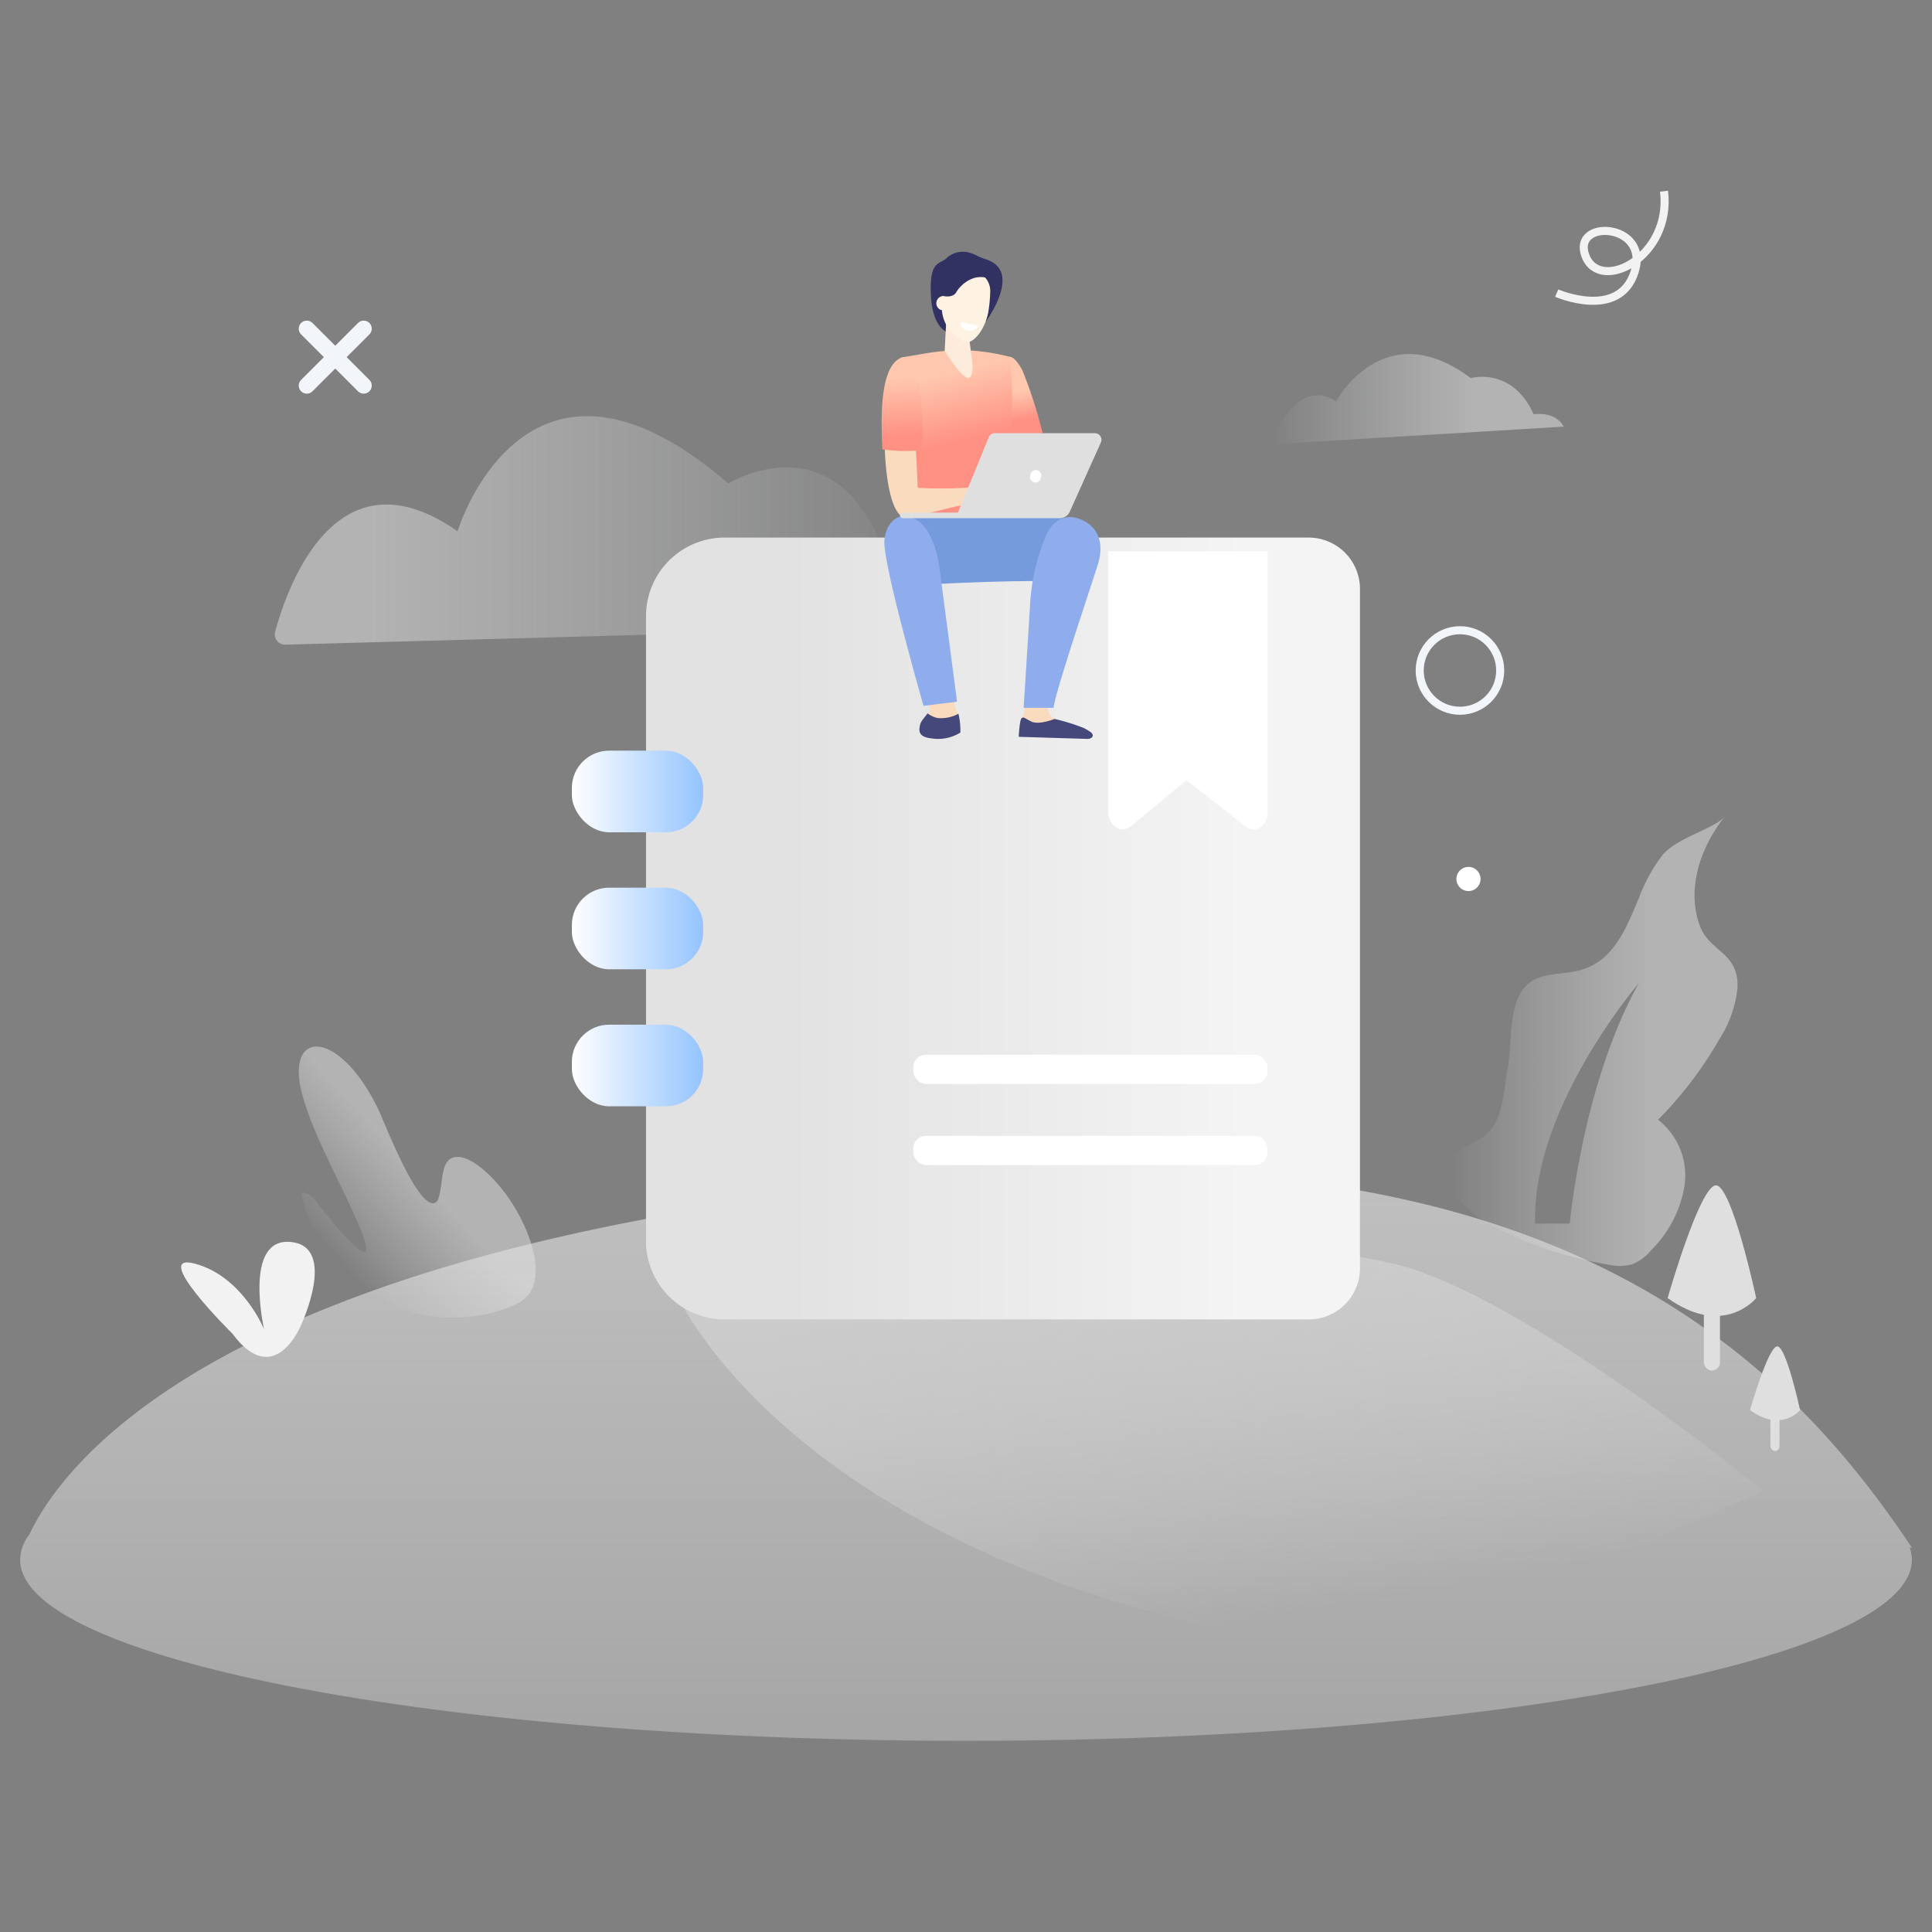 <svg viewBox="0 0 240 240" xmlns:xlink="http://www.w3.org/1999/xlink" xmlns="http://www.w3.org/2000/svg"><rect x="0" y="0" width="240" height="240" fill="#808080" stroke="none"/><defs><style>.fb3f9948-8dcb-4157-a9c3-6bf4f77434bd{fill:url(#bb5a7a89-2cef-4f6a-a1a5-86a6dcbfdf25);}.a05732d7-4401-49f9-a1fe-cc18537f8461{fill:url(#a78ed4e0-7c14-4b7e-a64e-f60f6df61801);}.aa6d9edb-3aab-4b82-83b6-edae63501131{fill:url(#e2229bb8-2827-4679-9250-d04e8a26ca7a);}.f374abe8-85b5-4ce1-b2bd-f8c0cdd2e34a{fill:url(#b09499d3-7153-4f05-81b8-8675bdf8a49f);}.f130fe4b-668b-474a-8ecd-865688c5548e{fill:url(#bd68ad01-37b2-4cde-9193-ce1fba9b65c6);}.ff543e00-2010-4beb-bc69-8e088de89902{fill:url(#a3b434a4-6b04-4d4b-859a-af8857df6da3);}.bdcca4cf-2183-4935-95e1-4669cbf364bf,.fa0256a4-a1b8-4555-9872-bad23354f44f,.fa0a5664-7930-4808-9ba1-5ce15c810ab1{fill:none;}.fa0256a4-a1b8-4555-9872-bad23354f44f,.fa0a5664-7930-4808-9ba1-5ce15c810ab1{stroke:#f2f6fa;}.bdcca4cf-2183-4935-95e1-4669cbf364bf,.fa0a5664-7930-4808-9ba1-5ce15c810ab1{stroke-miterlimit:10;}.fa0256a4-a1b8-4555-9872-bad23354f44f{stroke-linecap:round;stroke-linejoin:round;stroke-width:2px;}.acd8d692-4af8-4857-809b-311114bece50{fill:#f2f2f2;}.b4a80018-1b1c-4f96-bb63-34bb00dcf1e5{fill:#dfdfdf;}.bdcca4cf-2183-4935-95e1-4669cbf364bf{stroke:#f2f2f2;}.ace7d9ca-b1c0-4b8d-82df-b2bf6f3267b8{fill:url(#a17b8c84-694c-4caf-854d-d3186a3be0af);}.eeeb03ed-e207-4f7a-ae26-1666187d3812{fill:#fff;}.bee64fd4-9114-4499-8748-4d016ffe6e71{fill:url(#ba86937e-9732-480c-b9a9-1aedc319c3a4);}.a4e06643-45dc-4d23-bbe8-3f009a718119{fill:url(#a6251c11-23be-499c-b7e6-c874cc3955d0);}.e0d6cd01-ef26-474b-aefe-c885df5f8568{fill:url(#e105b1a3-2e76-4bd9-add0-b320bd904ded);}.b247977f-3eef-45cb-a21d-05708bd0d112{fill:url(#ad81a586-054a-4594-b83c-6d2aa7a3dd1d);}.f814184e-0dec-4e84-826d-3b5c48b92ae0{fill:url(#aaca5b7a-bdeb-4176-9e25-dfa743893005);}.e3923764-bf7f-4a96-a791-4e49c0353d49{fill:#fbdbbe;}.a2d109d8-76a8-436b-9ab0-8a3eaab63815{fill:#769bdd;}.eab86080-5eea-4ee3-9d6e-6ded1ce0e756{fill:#45487a;}.af9fb8c6-b32e-4b01-ad4f-78d9e2d72839{fill:#8faded;}.ad4a1dc6-a266-4c59-9493-d8923d428c2a{fill:url(#bad59212-3e17-4fe2-81dd-52d2707d9105);}.be478571-23da-48b5-96f3-fb6eed5ed741{fill:#313162;}.fe30905b-85d8-438b-959c-8ffc935e1736{fill:#fdecdb;}.b0838491-7442-40d7-9d5f-5a773d066f1b{fill:#fef2e3;}</style><linearGradient gradientUnits="userSpaceOnUse" gradientTransform="translate(58.74 -431.15) rotate(-42.67)" y2="419.4" x2="-389.69" y1="419.4" x1="-410.63" id="bb5a7a89-2cef-4f6a-a1a5-86a6dcbfdf25"><stop stop-opacity="0" stop-color="#f2f6fa" offset="0"></stop><stop stop-opacity="0.5" stop-color="#e6e6e6" offset="0.7"></stop></linearGradient><linearGradient xlink:href="#bb5a7a89-2cef-4f6a-a1a5-86a6dcbfdf25" gradientTransform="matrix(1, 0, 0, 1, 0, 0)" y2="129.33" x2="215.85" y1="129.33" x1="180.02" id="a78ed4e0-7c14-4b7e-a64e-f60f6df61801"></linearGradient><linearGradient gradientUnits="userSpaceOnUse" y2="63.79" x2="120" y1="298.79" x1="120" id="e2229bb8-2827-4679-9250-d04e8a26ca7a"><stop stop-opacity="0" stop-color="#f4f4f4" offset="0"></stop><stop stop-opacity="0.7" stop-color="#dfdfdf" offset="0.69"></stop></linearGradient><linearGradient gradientUnits="userSpaceOnUse" y2="127.39" x2="143.5" y1="219.61" x1="159.52" id="b09499d3-7153-4f05-81b8-8675bdf8a49f"><stop stop-opacity="0" stop-color="#dfdfdf" offset="0.2"></stop><stop stop-color="#ccc" offset="0.83"></stop></linearGradient><linearGradient gradientUnits="userSpaceOnUse" y2="65.89" x2="116.35" y1="65.89" x1="34.13" id="bd68ad01-37b2-4cde-9193-ce1fba9b65c6"><stop stop-opacity="0.5" stop-color="#e6e6e6" offset="0.14"></stop><stop stop-opacity="0" stop-color="#f2f6fa" offset="1"></stop></linearGradient><linearGradient xlink:href="#bb5a7a89-2cef-4f6a-a1a5-86a6dcbfdf25" gradientTransform="matrix(1, 0, 0, 1, 0, 0)" y2="49.58" x2="194.26" y1="49.58" x1="157.75" id="a3b434a4-6b04-4d4b-859a-af8857df6da3"></linearGradient><linearGradient gradientUnits="userSpaceOnUse" y2="115.34" x2="168.96" y1="115.34" x1="80.27" id="a17b8c84-694c-4caf-854d-d3186a3be0af"><stop stop-color="#e2e2e2" offset="0.2"></stop><stop stop-color="#f4f4f4" offset="0.84"></stop></linearGradient><linearGradient gradientUnits="userSpaceOnUse" y2="98.32" x2="87.35" y1="98.32" x1="71.04" id="ba86937e-9732-480c-b9a9-1aedc319c3a4"><stop stop-color="#fff" offset="0"></stop><stop stop-color="#94c4ff" offset="1"></stop></linearGradient><linearGradient xlink:href="#ba86937e-9732-480c-b9a9-1aedc319c3a4" y2="115.34" x2="87.35" y1="115.34" x1="71.04" id="a6251c11-23be-499c-b7e6-c874cc3955d0"></linearGradient><linearGradient xlink:href="#ba86937e-9732-480c-b9a9-1aedc319c3a4" y2="132.36" x2="87.35" y1="132.36" x1="71.04" id="e105b1a3-2e76-4bd9-add0-b320bd904ded"></linearGradient><linearGradient gradientUnits="userSpaceOnUse" y2="47.63" x2="126.05" y1="53.52" x1="126.94" id="ad81a586-054a-4594-b83c-6d2aa7a3dd1d"><stop stop-color="#ff9084" offset="0.21"></stop><stop stop-color="#ffc8ae" offset="0.83"></stop></linearGradient><linearGradient xlink:href="#ad81a586-054a-4594-b83c-6d2aa7a3dd1d" y2="44.34" x2="115.83" y1="57.96" x1="119.17" id="aaca5b7a-bdeb-4176-9e25-dfa743893005"></linearGradient><linearGradient xlink:href="#ad81a586-054a-4594-b83c-6d2aa7a3dd1d" y2="45.01" x2="111.55" y1="56.67" x1="112.27" id="bad59212-3e17-4fe2-81dd-52d2707d9105"></linearGradient></defs><title>缺省页2号博学堂后台</title><g id="aa5a12c2-6ace-4f3c-8685-453e6fc1204b"><path d="M47.44,161.24c-4.32-2.87-9.81-8.87-9.94-13.13a2.53,2.53,0,0,1,1.72,1.08s9.67,12.69,5,2.2c-2.2-5-5-9.9-6.49-14.76C35,127.75,42,127.47,47,137.81c.66,1.36,4.74,12.13,6.94,11.65a.78.78,0,0,0,.52-.6c.66-1.86.13-5,2.26-5.14,1.87-.1,4.44,2.35,6.12,4.62,3.38,4.6,5.42,11.35,1.75,13.4s-11.43,3.28-17.07-.47Z" class="fb3f9948-8dcb-4157-a9c3-6bf4f77434bd"></path><path d="M203.58,122.14S190.26,137.63,190.7,152H195S196.56,134.68,203.58,122.14Zm10.68-20.71c-2.95,3.7-4.84,8.94-3.08,13.63,1.23,3.23,4.91,3.26,4.65,7.75a14.54,14.54,0,0,1-2.25,6.29,48,48,0,0,1-7.61,10,8.78,8.78,0,0,1,3.3,8.12,14.62,14.62,0,0,1-4.17,8.1,5.93,5.93,0,0,1-2.47,1.78,6.53,6.53,0,0,1-2.85,0,49.81,49.81,0,0,1-13.26-4.23c-2.62-1.25-5.3-3-6.19-5.66-1-3.12.61-4.11,2.38-5.08l.45-.25a6.09,6.09,0,0,0,2.36-1.95c1.29-2.12,1.33-5,1.79-7.33.67-3.49-.32-9.85,4.05-11.22,1.7-.53,3.54-.41,5.23-.95,3.68-1.17,5.21-4.62,6.68-8.11l.27-.64a20.89,20.89,0,0,1,3-5.49C208.43,104,213,102.94,214.26,101.43Z" class="a05732d7-4401-49f9-a1fe-cc18537f8461"></path><path d="M237.5,192.25c-16-24-44.43-51.95-117.5-46-91.26,7.44-111.92,35-116.35,44.36a5.34,5.34,0,0,0-1.15,3.14c0,12.43,52.61,22.5,117.5,22.5s117.5-10.07,117.5-22.5a4.66,4.66,0,0,0-.27-1.5Z" class="aa6d9edb-3aab-4b82-83b6-edae63501131"></path><path d="M83.69,160.06s15.39,37.17,88.38,45.74l47-20.59S189.46,161,173.41,157.06C145.75,150.26,83.69,160.06,83.69,160.06Z" class="f374abe8-85b5-4ce1-b2bd-f8c0cdd2e34a"></path><path d="M34.18,78.48c1.55-5.72,7.66-23,22.66-12.48,0,0,8.39-27.76,33.64-5.93,0,0,12.81-8,19.13,7.91,0,0,7.91,3.3,6.59,9.89L35.51,80.08A1.27,1.27,0,0,1,34.18,78.48Z" class="f130fe4b-668b-474a-8ecd-865688c5548e"></path><path d="M157.75,55.2s3.08-8.64,8.22-5.35c0,0,5.9-11,16.73-2.88,0,0,5.11-1.48,7.82,4.49,0,0,2.67-.45,3.74,1.54Z" class="ff543e00-2010-4beb-bc69-8e088de89902"></path><circle r="5" cy="83.29" cx="181.36" class="fa0a5664-7930-4808-9ba1-5ce15c810ab1"></circle><line y2="40.83" x2="45.18" y1="47.9" x1="38.11" class="fa0256a4-a1b8-4555-9872-bad23354f44f"></line><line y2="40.83" x2="38.11" y1="47.9" x1="45.18" class="fa0256a4-a1b8-4555-9872-bad23354f44f"></line><path d="M28.88,165.68S18.41,155.36,24.3,157s8.51,8.14,8.51,8.14-2.62-11.4,3.28-10.86,1.31,10.32,1.31,10.32S34.12,172.73,28.88,165.68Z" class="acd8d692-4af8-4857-809b-311114bece50"></path><path d="M207.16,161.25s4-14,6-14,5,14,5,14S214.16,166.25,207.16,161.25Z" class="b4a80018-1b1c-4f96-bb63-34bb00dcf1e5"></path><rect rx="1" height="10" width="2" y="160.25" x="211.66" class="b4a80018-1b1c-4f96-bb63-34bb00dcf1e5"></rect><path d="M217.39,175.17s2.26-7.92,3.39-7.92,2.83,7.92,2.83,7.92S221.35,178,217.39,175.17Z" class="b4a80018-1b1c-4f96-bb63-34bb00dcf1e5"></path><rect rx="0.57" height="5.65" width="1.13" y="174.6" x="219.93" class="b4a80018-1b1c-4f96-bb63-34bb00dcf1e5"></rect><path d="M206.71,23.75c1,8.18-7.94,12.72-9.75,8.06s8-4.18,6.11,1.92-9.69,2.68-9.69,2.68" class="bdcca4cf-2183-4935-95e1-4669cbf364bf"></path><path d="M162.59,66.78H90a9.76,9.76,0,0,0-9.75,9.75v77.63A9.75,9.75,0,0,0,90,163.9h72.59a6.36,6.36,0,0,0,6.35-6.36V73.15A6.38,6.38,0,0,0,162.59,66.78Z" class="ace7d9ca-b1c0-4b8d-82df-b2bf6f3267b8"></path><path d="M153.91,68.49H137.66v32.37a2.26,2.26,0,0,0,1,1.91,1.54,1.54,0,0,0,.82.25,1.61,1.61,0,0,0,1-.37l6.91-5.73,7.36,5.76a1.52,1.52,0,0,0,1.81.09,2.28,2.28,0,0,0,.93-1.9V68.49Z" class="eeeb03ed-e207-4f7a-ae26-1666187d3812"></path><rect rx="4.63" height="10.14" width="16.31" y="93.25" x="71.04" class="bee64fd4-9114-4499-8748-4d016ffe6e71"></rect><rect rx="4.63" height="10.14" width="16.31" y="110.27" x="71.04" class="a4e06643-45dc-4d23-bbe8-3f009a718119"></rect><rect rx="4.63" height="10.14" width="16.31" y="127.29" x="71.04" class="e0d6cd01-ef26-474b-aefe-c885df5f8568"></rect><rect rx="1.58" height="3.63" width="44.01" y="131.02" x="113.45" class="eeeb03ed-e207-4f7a-ae26-1666187d3812"></rect><rect rx="1.58" height="3.63" width="44.01" y="141.1" x="113.45" class="eeeb03ed-e207-4f7a-ae26-1666187d3812"></rect><path d="M182.42,110.69a1.5,1.5,0,0,0,0-3,1.5,1.5,0,0,0,0,3Z" class="eeeb03ed-e207-4f7a-ae26-1666187d3812"></path><path d="M125.47,44.33c.19,0,.74.19,1.54,1.69a57.67,57.67,0,0,1,2.5,7.74l-4.44,1.65-.57-1.21-.94-9.34S125.41,44.32,125.47,44.33Z" class="b247977f-3eef-45cb-a21d-05708bd0d112"></path><path d="M119.59,43.49a26.88,26.88,0,0,1,5.88.84s1.07,9.2-1,16.2c-.46,1.57.38,6.49.38,6.49l-13.16-.17s1.56-11.91,1-13.83-.6-8.63-.6-8.63l3-.51A30,30,0,0,1,119.59,43.49Z" class="f814184e-0dec-4e84-826d-3b5c48b92ae0"></path><path d="M118.06,84.11s.29,3.36.83,4.29,0,2.52-.06,2.73-1.13.53-2.87.34-1.72-.59-1.58-1.24,1.07-1.49,1.13-2.11a16.67,16.67,0,0,0-.54-2.85Z" class="e3923764-bf7f-4a96-a791-4e49c0353d49"></path><path d="M123.39,64.25s9.09-.5,11.11.72-1.44,7.26-1.44,7.26-6.32-.29-18.7.43c-2.93.16-3.18-7.65-2.63-8.3S123.39,64.25,123.39,64.25Z" class="a2d109d8-76a8-436b-9ab0-8a3eaab63815"></path><path d="M115.74,91.73c-1.8-.19-1.58-1.07-1.43-1.74.09-.42.61-.92.91-1.38a3.19,3.19,0,0,0,1.21.58,4.47,4.47,0,0,0,2.63-.53A9,9,0,0,1,119.3,91,5.21,5.21,0,0,1,115.74,91.73Z" class="eab86080-5eea-4ee3-9d6e-6ded1ce0e756"></path><path d="M116.73,70.75c.37,2.74,2.16,16.42,2.16,16.42l-4.17.51s-5.12-17.84-4.86-20.57,2.18-3,2.18-3S115.77,63.48,116.73,70.75Z" class="af9fb8c6-b32e-4b01-ad4f-78d9e2d72839"></path><path d="M112,45.41c1.23-.46,1.83,10.63,2,15.19a53.84,53.84,0,0,0,6.93-.07c.44,0,1.47-.41,1.91-.47a4.33,4.33,0,0,1,1.09-.05,20.27,20.27,0,0,1,2.54,1.15c.24.25.89.89.78,1.16s-1.25-.77-1.25-.77l-.56-.31c.7.68,2,1.58,1.83,1.9s-1.38-.59-2.23-1.21c.73.66,1.64,1.84,1.43,2s-1.22-1.2-2.33-1.6c-.41-.14-.81.26-1.14.31a2.33,2.33,0,0,1-.83,0l-1.2-.34c-.4,0-.41.27-.82.36s-1.27.21-1.87.36c-3.51.85-4.67,1.25-5.75,1.25C109.23,64.35,109,46.5,112,45.41Z" class="e3923764-bf7f-4a96-a791-4e49c0353d49"></path><path d="M109.61,55.82c-.23-4.67-.2-10.43,2.42-11.42,1-.39,2.86,2,2.53,11.51A19.61,19.61,0,0,1,109.61,55.82Z" class="ad4a1dc6-a266-4c59-9493-d8923d428c2a"></path><path d="M130.25,87a2.29,2.29,0,0,0,.29,1.94c.65.77,3.36,1.52,3.71,1.94a1.15,1.15,0,0,1,.33.77l-7.59-.2.08-2.3.35-1.65Z" class="e3923764-bf7f-4a96-a791-4e49c0353d49"></path><path d="M131,89.31s-1.95.79-2.89.32-.92-.6-1.19-.42-.37,2.32-.37,2.32l8.54.26c.6,0,.9-.46.41-.83a6,6,0,0,0-.93-.55A25.53,25.53,0,0,0,131,89.31Z" class="eab86080-5eea-4ee3-9d6e-6ded1ce0e756"></path><path d="M130,66.4c.58-1.23,1.92-2.84,4.27-1.87s2.84,3.19,2.13,5.52-5.36,16-5.52,17.88l-3.72,0s.68-10.82.84-13.44A25.29,25.29,0,0,1,130,66.4Z" class="af9fb8c6-b32e-4b01-ad4f-78d9e2d72839"></path><path d="M136,53.81H123.58a.8.8,0,0,0-.75.51L119,63.68h-6.85a.35.35,0,0,0-.35.34h0a.35.35,0,0,0,.35.35h19.49a1.36,1.36,0,0,0,1.25-.8L136.74,55A.82.82,0,0,0,136,53.81Z" class="b4a80018-1b1c-4f96-bb63-34bb00dcf1e5"></path><path d="M129.31,59.26A.68.68,0,1,1,128,59a.68.68,0,1,1,1.33.26Z" class="eeeb03ed-e207-4f7a-ae26-1666187d3812"></path><path d="M122.55,32.24a8.14,8.14,0,0,1-1.1-.44,5.77,5.77,0,0,0-1.25-.47,3,3,0,0,0-2.55.68c-.82.89-2.27.16-2,4.82.33,5.26,3.26,4.69,3.33,4.6s2.62-3.37,2.62-3.37.89,1.94.89,1.87S127.05,33.76,122.55,32.24Z" class="be478571-23da-48b5-96f3-fb6eed5ed741"></path><path d="M120.58,43.7l0-.29h0l-.22-1.59-2.76-3-.25,4.77s2.37,3.84,3.1,3.32S120.58,43.7,120.58,43.7Z" class="fe30905b-85d8-438b-959c-8ffc935e1736"></path><path d="M120.17,33.66a4,4,0,0,0-3,3.11h0a.9.9,0,0,0-.3,1.73H117a4.67,4.67,0,0,0,3,4c1,.17,2.47-1.74,2.8-3.92a17.73,17.73,0,0,0,.21-2.41A2.5,2.5,0,0,0,120.17,33.66Z" class="b0838491-7442-40d7-9d5f-5a773d066f1b"></path><path d="M117.17,36.77s1.18.3,1.62-.47,2-2.4,4-1.72-1.76-1.66-1.92-1.66H118.8a19.27,19.27,0,0,0-1.53,1.35c0,.13-.48,1.59-.48,1.59Z" class="be478571-23da-48b5-96f3-fb6eed5ed741"></path><path d="M119.33,40l2.16.42a1,1,0,0,1-1.16.65C119.17,40.84,119.33,40,119.33,40Z" class="eeeb03ed-e207-4f7a-ae26-1666187d3812"></path></g></svg>